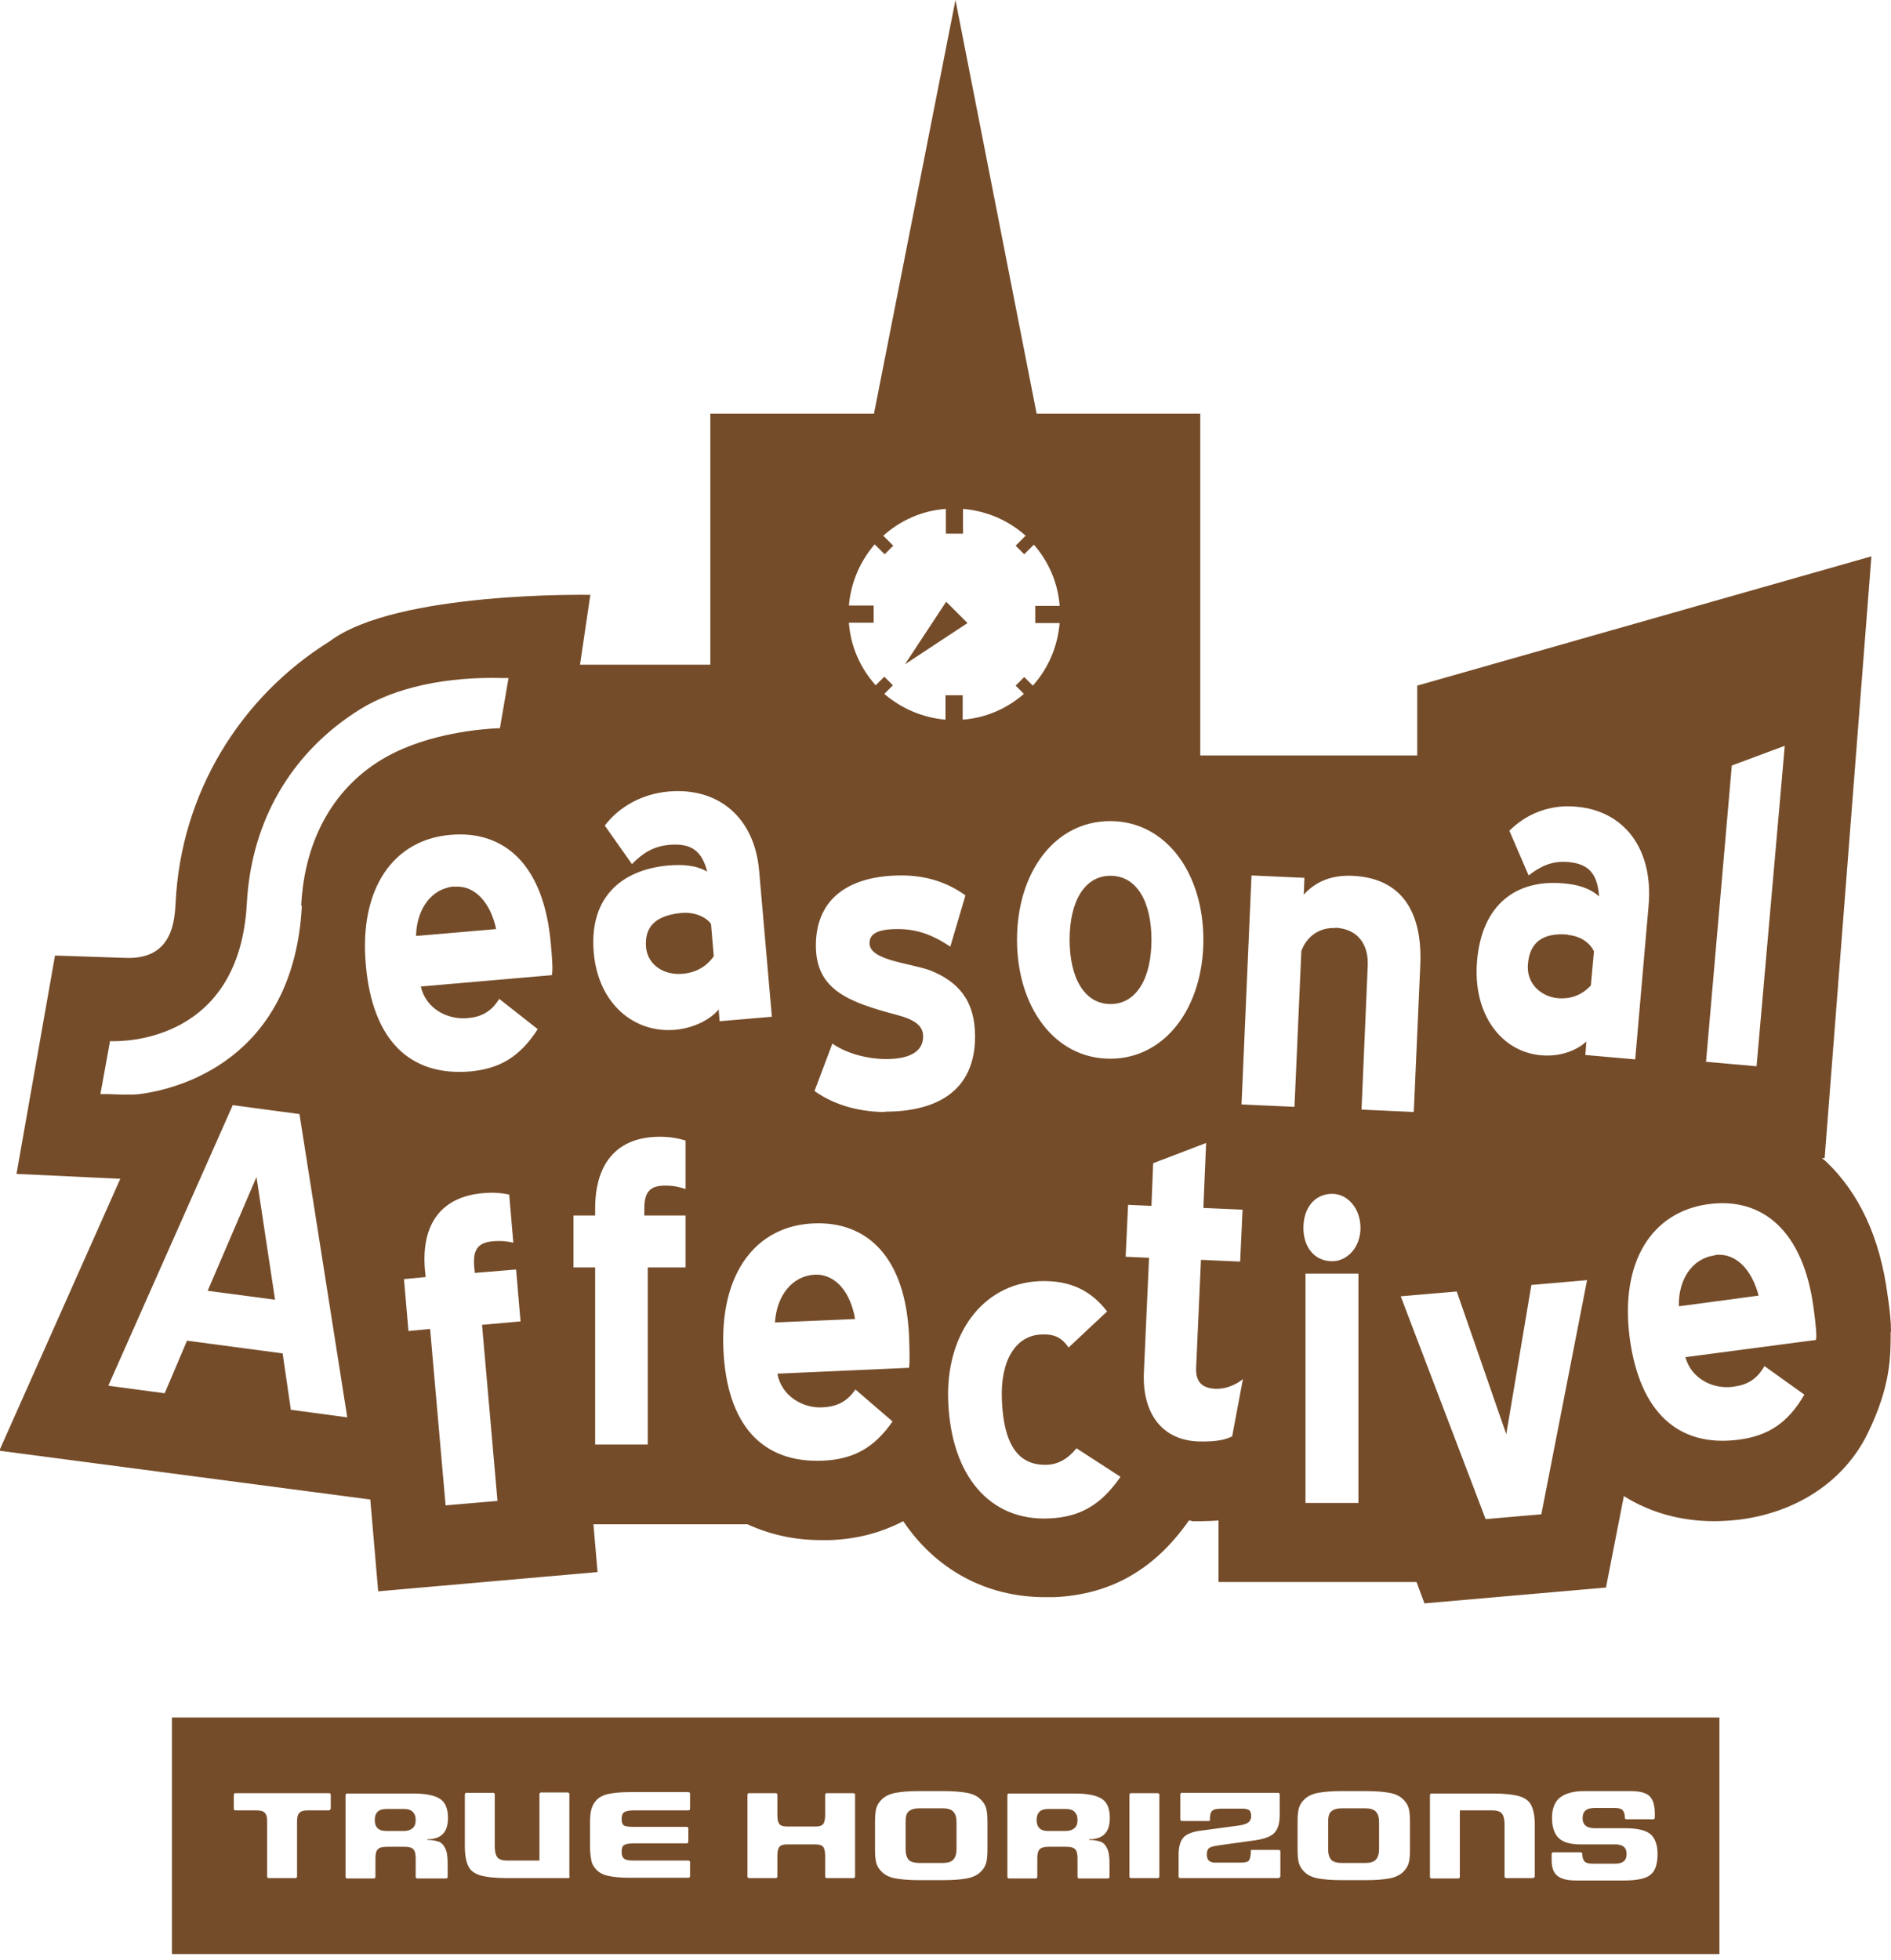<svg width="55" height="57" viewBox="0 0 55 57" fill="none" xmlns="http://www.w3.org/2000/svg">
<g clip-path="url(#clip0_171_143)">
<path d="M39.71 52.59H39.03C38.89 52.59 38.79 52.62 38.72 52.68C38.65 52.74 38.63 52.84 38.63 52.99V53.78C38.63 53.92 38.66 54.02 38.72 54.09C38.78 54.15 38.89 54.18 39.03 54.18H39.71C39.85 54.18 39.95 54.15 40.01 54.09C40.07 54.03 40.11 53.93 40.11 53.78V52.99C40.11 52.85 40.08 52.75 40.01 52.68C39.95 52.62 39.84 52.59 39.71 52.59Z" fill="#754C29"/>
<path d="M31 52.61H30.48C30.26 52.61 30.15 52.72 30.15 52.93C30.15 53.14 30.26 53.25 30.48 53.25H31C31.11 53.25 31.19 53.22 31.25 53.17C31.31 53.12 31.34 53.04 31.34 52.93C31.34 52.82 31.31 52.75 31.25 52.69C31.19 52.63 31.11 52.61 31 52.61Z" fill="#754C29"/>
<path d="M5 49.95V56.83H50.01V49.95H5ZM9.61 52.61C9.61 52.61 9.6 52.65 9.57 52.65H8.96C8.84 52.65 8.76 52.67 8.71 52.72C8.66 52.77 8.64 52.85 8.64 52.97V54.58C8.64 54.58 8.63 54.62 8.6 54.62H7.81C7.81 54.62 7.77 54.61 7.77 54.58V52.97C7.77 52.85 7.75 52.77 7.7 52.72C7.65 52.67 7.57 52.65 7.45 52.65H6.84C6.84 52.65 6.8 52.64 6.8 52.61V52.19C6.8 52.19 6.81 52.15 6.84 52.15H9.58C9.58 52.15 9.62 52.16 9.62 52.19V52.61H9.61ZM12.74 53.55C12.82 53.58 12.88 53.63 12.92 53.7C12.96 53.77 12.99 53.84 13 53.91C13.01 53.98 13.02 54.07 13.02 54.18V54.59C13.02 54.59 13.01 54.63 12.98 54.63H12.13C12.13 54.63 12.09 54.62 12.09 54.59V54.04C12.09 53.92 12.07 53.83 12.02 53.78C11.97 53.73 11.89 53.71 11.76 53.71H11.26C11.13 53.71 11.04 53.73 10.99 53.78C10.94 53.83 10.92 53.92 10.92 54.04V54.59C10.92 54.59 10.91 54.63 10.88 54.63H10.09C10.09 54.63 10.05 54.62 10.05 54.59V52.2C10.05 52.2 10.06 52.16 10.09 52.16H12.01C12.37 52.16 12.63 52.21 12.79 52.31C12.95 52.41 13.03 52.6 13.03 52.87C13.03 53.29 12.83 53.49 12.43 53.49V53.51C12.56 53.51 12.67 53.53 12.75 53.56L12.74 53.55ZM16.57 54.58C16.57 54.58 16.56 54.62 16.53 54.62H14.74C14.4 54.62 14.14 54.59 13.97 54.54C13.8 54.49 13.68 54.4 13.62 54.27C13.56 54.15 13.52 53.96 13.52 53.71V52.18C13.52 52.18 13.53 52.14 13.56 52.14H14.35C14.35 52.14 14.39 52.15 14.39 52.18V53.71C14.39 53.85 14.42 53.96 14.47 54.02C14.52 54.08 14.62 54.11 14.75 54.11H15.67C15.67 54.11 15.69 54.11 15.69 54.09V52.17C15.69 52.17 15.7 52.13 15.73 52.13H16.52C16.52 52.13 16.56 52.14 16.56 52.17V54.56L16.57 54.58ZM20.07 52.61C20.07 52.61 20.06 52.65 20.03 52.65H18.45C18.31 52.65 18.21 52.67 18.16 52.7C18.11 52.73 18.08 52.8 18.08 52.9C18.08 53 18.1 53.06 18.15 53.09C18.2 53.12 18.3 53.13 18.44 53.13H19.98C19.98 53.13 20.02 53.14 20.02 53.17V53.57C20.02 53.57 20.01 53.61 19.98 53.61H18.44C18.29 53.61 18.2 53.63 18.15 53.66C18.1 53.69 18.08 53.76 18.08 53.86C18.08 53.96 18.11 54.03 18.16 54.06C18.21 54.1 18.31 54.11 18.45 54.11H20.03C20.03 54.11 20.07 54.12 20.07 54.15V54.57C20.07 54.57 20.06 54.61 20.03 54.61H18.3C18.06 54.61 17.86 54.59 17.71 54.56C17.56 54.53 17.44 54.47 17.36 54.39C17.28 54.31 17.22 54.22 17.2 54.11C17.18 54 17.16 53.87 17.16 53.7V53.03C17.16 52.86 17.17 52.73 17.2 52.62C17.23 52.51 17.28 52.42 17.36 52.34C17.44 52.26 17.56 52.2 17.71 52.17C17.86 52.14 18.06 52.12 18.3 52.12H20.03C20.03 52.12 20.07 52.13 20.07 52.16V52.58V52.61ZM24.87 54.58C24.87 54.58 24.86 54.62 24.83 54.62H24.04C24.04 54.62 24 54.61 24 54.58V53.97C24 53.85 23.98 53.76 23.94 53.71C23.9 53.66 23.82 53.64 23.71 53.64H22.9C22.79 53.64 22.71 53.66 22.67 53.71C22.63 53.76 22.61 53.85 22.61 53.97V54.58C22.61 54.58 22.6 54.62 22.57 54.62H21.78C21.78 54.62 21.74 54.61 21.74 54.58V52.19C21.74 52.19 21.75 52.15 21.78 52.15H22.57C22.57 52.15 22.61 52.16 22.61 52.19V52.79C22.61 52.92 22.63 53 22.67 53.05C22.71 53.1 22.79 53.12 22.9 53.12H23.71C23.82 53.12 23.9 53.1 23.94 53.05C23.98 53 24 52.91 24 52.79V52.19C24 52.19 24.01 52.15 24.04 52.15H24.83C24.83 52.15 24.87 52.16 24.87 52.19V54.58ZM28.72 53.78C28.72 53.95 28.71 54.09 28.68 54.19C28.65 54.29 28.59 54.38 28.5 54.46C28.41 54.54 28.28 54.6 28.12 54.63C27.95 54.66 27.73 54.68 27.46 54.68H26.71C26.44 54.68 26.22 54.66 26.05 54.63C25.88 54.6 25.76 54.54 25.67 54.46C25.58 54.38 25.52 54.29 25.49 54.19C25.46 54.09 25.45 53.95 25.45 53.78V52.99C25.45 52.82 25.46 52.68 25.49 52.58C25.52 52.48 25.58 52.39 25.67 52.31C25.76 52.23 25.89 52.17 26.05 52.14C26.22 52.11 26.44 52.09 26.71 52.09H27.46C27.73 52.09 27.95 52.11 28.12 52.14C28.29 52.17 28.41 52.23 28.5 52.31C28.59 52.39 28.65 52.48 28.68 52.58C28.71 52.68 28.72 52.82 28.72 52.99V53.78ZM31.99 53.55C32.07 53.58 32.13 53.63 32.17 53.7C32.21 53.77 32.24 53.84 32.25 53.91C32.26 53.98 32.27 54.07 32.27 54.18V54.59C32.27 54.59 32.26 54.63 32.23 54.63H31.38C31.38 54.63 31.34 54.62 31.34 54.59V54.04C31.34 53.92 31.32 53.83 31.27 53.78C31.22 53.73 31.14 53.71 31.01 53.71H30.51C30.38 53.71 30.29 53.73 30.24 53.78C30.19 53.83 30.17 53.92 30.17 54.04V54.59C30.17 54.59 30.16 54.63 30.13 54.63H29.34C29.34 54.63 29.3 54.62 29.3 54.59V52.2C29.3 52.2 29.31 52.16 29.34 52.16H31.26C31.62 52.16 31.88 52.21 32.04 52.31C32.2 52.41 32.28 52.6 32.28 52.87C32.28 53.29 32.08 53.49 31.68 53.49V53.51C31.81 53.51 31.92 53.53 32 53.56L31.99 53.55ZM33.72 54.58C33.72 54.58 33.71 54.62 33.68 54.62H32.89C32.89 54.62 32.85 54.61 32.85 54.58V52.19C32.85 52.19 32.86 52.15 32.89 52.15H33.68C33.68 52.15 33.72 52.16 33.72 52.19V54.58ZM37.23 54.58C37.23 54.58 37.22 54.62 37.19 54.62H34.32C34.32 54.62 34.28 54.61 34.28 54.58V53.94C34.28 53.71 34.33 53.54 34.42 53.44C34.51 53.34 34.68 53.27 34.93 53.24L36.04 53.09C36.17 53.07 36.26 53.04 36.31 53C36.36 52.96 36.39 52.9 36.39 52.82C36.39 52.74 36.37 52.68 36.34 52.65C36.3 52.62 36.24 52.6 36.14 52.6H35.55C35.4 52.6 35.3 52.62 35.26 52.66C35.21 52.7 35.19 52.79 35.19 52.92V52.94C35.19 52.94 35.19 52.96 35.17 52.96H34.37C34.37 52.96 34.33 52.95 34.33 52.92V52.18C34.33 52.18 34.34 52.14 34.37 52.14H37.18C37.18 52.14 37.22 52.15 37.22 52.18V52.8C37.22 53.02 37.17 53.19 37.07 53.3C36.97 53.41 36.78 53.48 36.51 53.52L35.43 53.67C35.29 53.69 35.2 53.72 35.16 53.75C35.12 53.79 35.1 53.85 35.1 53.94C35.1 54.09 35.18 54.17 35.34 54.17H36.1C36.22 54.17 36.3 54.15 36.33 54.1C36.36 54.05 36.38 53.97 36.38 53.84V53.82C36.38 53.82 36.38 53.8 36.4 53.8H37.2C37.2 53.8 37.24 53.81 37.24 53.84V54.58H37.23ZM41.01 53.78C41.01 53.95 41 54.09 40.97 54.19C40.94 54.29 40.88 54.38 40.79 54.46C40.7 54.54 40.57 54.6 40.41 54.63C40.24 54.66 40.02 54.68 39.75 54.68H39C38.73 54.68 38.51 54.66 38.34 54.63C38.17 54.6 38.05 54.54 37.96 54.46C37.87 54.38 37.81 54.29 37.78 54.19C37.75 54.09 37.74 53.95 37.74 53.78V52.99C37.74 52.82 37.75 52.68 37.78 52.58C37.81 52.48 37.87 52.39 37.96 52.31C38.05 52.23 38.18 52.17 38.34 52.14C38.51 52.11 38.73 52.09 39 52.09H39.75C40.02 52.09 40.24 52.11 40.41 52.14C40.58 52.17 40.7 52.23 40.79 52.31C40.88 52.39 40.94 52.48 40.97 52.58C41 52.68 41.01 52.82 41.01 52.99V53.78ZM44.63 54.58C44.63 54.58 44.62 54.62 44.59 54.62H43.8C43.8 54.62 43.76 54.61 43.76 54.58V53.05C43.76 52.91 43.73 52.8 43.68 52.74C43.63 52.68 43.53 52.65 43.4 52.65H42.48C42.48 52.65 42.46 52.65 42.46 52.67V54.59C42.46 54.59 42.45 54.63 42.42 54.63H41.63C41.63 54.63 41.59 54.62 41.59 54.59V52.2C41.59 52.2 41.6 52.16 41.63 52.16H43.42C43.76 52.16 44.02 52.19 44.19 52.24C44.36 52.29 44.48 52.38 44.54 52.51C44.6 52.63 44.64 52.82 44.64 53.07V54.6L44.63 54.58ZM48 54.53C47.85 54.64 47.6 54.69 47.24 54.69H45.84C45.57 54.69 45.39 54.64 45.28 54.54C45.17 54.44 45.13 54.29 45.13 54.09V53.91C45.13 53.91 45.14 53.87 45.17 53.87H45.98C45.98 53.87 46.02 53.88 46.02 53.91C46.02 54.02 46.05 54.1 46.09 54.14C46.13 54.18 46.21 54.2 46.32 54.2H46.98C47.2 54.2 47.31 54.11 47.31 53.92C47.31 53.73 47.2 53.64 46.98 53.64H45.96C45.68 53.64 45.47 53.58 45.34 53.46C45.21 53.34 45.14 53.14 45.14 52.87C45.14 52.6 45.22 52.4 45.37 52.28C45.52 52.16 45.76 52.09 46.07 52.09H47.42C47.7 52.09 47.88 52.14 47.98 52.24C48.08 52.34 48.13 52.51 48.13 52.74V52.87C48.13 52.87 48.12 52.91 48.09 52.91H47.3C47.3 52.91 47.26 52.9 47.26 52.87C47.26 52.76 47.23 52.68 47.19 52.64C47.15 52.6 47.07 52.58 46.96 52.58H46.39C46.27 52.58 46.18 52.6 46.12 52.65C46.06 52.7 46.03 52.77 46.03 52.88C46.03 53.07 46.15 53.17 46.38 53.17H47.27C47.6 53.17 47.84 53.22 47.99 53.33C48.13 53.44 48.21 53.64 48.21 53.92C48.21 54.22 48.14 54.43 47.99 54.53H48Z" fill="#754C29"/>
<path d="M11.75 52.61H11.23C11.01 52.61 10.9 52.72 10.9 52.93C10.9 53.14 11.01 53.25 11.23 53.25H11.75C11.86 53.25 11.94 53.22 12 53.17C12.06 53.12 12.09 53.04 12.09 52.93C12.09 52.82 12.06 52.75 12 52.69C11.94 52.63 11.86 52.61 11.75 52.61Z" fill="#754C29"/>
<path d="M27.42 52.59H26.74C26.6 52.59 26.5 52.62 26.43 52.68C26.36 52.74 26.34 52.84 26.34 52.99V53.78C26.34 53.92 26.37 54.02 26.43 54.09C26.49 54.15 26.6 54.18 26.74 54.18H27.42C27.56 54.18 27.66 54.15 27.72 54.09C27.78 54.03 27.82 53.93 27.82 53.78V52.99C27.82 52.85 27.79 52.75 27.72 52.68C27.66 52.62 27.55 52.59 27.42 52.59Z" fill="#754C29"/>
<path d="M13.21 25.78C12.54 25.84 12.12 26.44 12.1 27.22L14.43 27.02C14.27 26.26 13.81 25.73 13.21 25.79V25.78Z" fill="#754C29"/>
<path d="M6.04 37.54L8 37.8L7.46 34.23L6.04 37.54Z" fill="#754C29"/>
<path d="M19.83 26.55C19.08 26.62 18.74 26.94 18.79 27.55C18.84 28.07 19.32 28.37 19.85 28.32C20.24 28.29 20.55 28.11 20.76 27.81L20.68 26.87C20.53 26.66 20.19 26.52 19.83 26.55Z" fill="#754C29"/>
<path d="M23.71 37.07C23.04 37.1 22.59 37.68 22.54 38.46L24.87 38.36C24.74 37.59 24.31 37.05 23.7 37.07H23.71Z" fill="#754C29"/>
<path d="M55 38.73C55 38.44 54.97 38.12 54.9 37.66C54.68 36 54.08 34.7 53.11 33.78C53.07 33.74 53.03 33.72 52.99 33.68H53.07L54.43 16.18L41.22 19.94V21.97H34.91V12.03H30.15L27.79 0L25.42 12.03H20.66V19.33H16.87L17.17 17.3C17.17 17.3 11.53 17.19 9.59 18.65C6.96 20.29 5.27 23.09 5.11 26.22C5.08 26.76 5.03 27.88 3.71 27.86L1.6 27.79L0.48 34.14L3.44 34.28C3.44 34.28 3.48 34.28 3.5 34.28L-0.02 42.19L10.77 43.61L11 46.28L17.38 45.72L17.26 44.33H21.74C22.37 44.62 23.08 44.79 23.87 44.79C23.96 44.79 24.05 44.79 24.15 44.79C24.94 44.76 25.64 44.57 26.27 44.24C27.2 45.62 28.65 46.45 30.4 46.45C30.48 46.45 30.56 46.45 30.65 46.45C32.3 46.38 33.58 45.65 34.58 44.22C34.62 44.22 34.65 44.23 34.68 44.24C34.78 44.24 34.87 44.24 34.97 44.24C35.13 44.24 35.29 44.23 35.44 44.22V46.01H41.2L41.43 46.63L46.71 46.17L47.23 43.51C47.99 43.99 48.89 44.24 49.86 44.24C50.11 44.24 50.37 44.22 50.63 44.19C52.27 43.97 53.64 43.08 54.32 41.69C55 40.3 54.99 39.43 54.99 38.74L55 38.73ZM50.38 22.26L51.91 21.69L51.09 31.01L49.62 30.88L50.37 22.26H50.38ZM35 27.33C35 29.27 33.91 30.79 32.29 30.79C30.67 30.79 29.58 29.28 29.58 27.33C29.58 25.38 30.67 23.88 32.29 23.88C33.91 23.88 35 25.39 35 27.33ZM25.44 15.83L25.73 16.12L25.98 15.87L25.69 15.58C26.18 15.14 26.81 14.85 27.51 14.8V15.52H28.01V14.8C28.71 14.86 29.34 15.14 29.83 15.58L29.54 15.87L29.79 16.12L30.07 15.84C30.49 16.32 30.77 16.94 30.82 17.62H30.11V18.12H30.82C30.76 18.82 30.48 19.45 30.04 19.94L29.79 19.69L29.54 19.94L29.78 20.18C29.3 20.6 28.68 20.88 28 20.93V20.22H27.5V20.93C26.82 20.87 26.21 20.6 25.72 20.18L25.97 19.93L25.72 19.68L25.47 19.93C25.03 19.44 24.74 18.81 24.69 18.11H25.41V17.61H24.69C24.75 16.93 25.02 16.32 25.44 15.83ZM8.46 41L8.22 39.36L5.44 38.99L4.79 40.52L3.15 40.3L6.77 32.14L8.71 32.4L10.1 41.22L8.46 41ZM8.78 26.34C8.54 30.88 5.1 31.69 4.05 31.82C3.8 31.85 3.43 31.83 3.16 31.82C3.09 31.82 3.03 31.82 2.98 31.82H2.92L3.2 30.28H3.24C3.62 30.29 6.97 30.29 7.18 26.26C7.31 23.87 8.48 21.87 10.47 20.63C11.5 19.99 12.99 19.67 14.66 19.72C14.7 19.72 14.72 19.72 14.73 19.72H14.79L14.78 19.78L14.54 21.18H14.5C14.5 21.18 14.5 21.18 14.48 21.18C14.04 21.2 12.5 21.31 11.24 22.01C9.74 22.85 8.86 24.38 8.76 26.34H8.78ZM14.48 43.65L12.96 43.78L12.51 38.65L11.88 38.71L11.75 37.2L12.38 37.14L12.36 36.94C12.24 35.56 12.87 34.8 14.05 34.7C14.38 34.67 14.6 34.7 14.81 34.74L14.93 36.14C14.75 36.1 14.58 36.08 14.33 36.1C13.87 36.14 13.76 36.38 13.79 36.82L13.81 37.02L15.01 36.92L15.14 38.43L14.02 38.53L14.47 43.66L14.48 43.65ZM16.05 28.36L12.24 28.69C12.39 29.35 13.03 29.66 13.59 29.61C13.98 29.58 14.28 29.44 14.52 29.05L15.64 29.93C15.12 30.74 14.53 31.08 13.68 31.16C11.91 31.31 10.83 30.24 10.64 28.06C10.44 25.83 11.45 24.42 13.1 24.28C14.67 24.14 15.82 25.15 16.02 27.44C16.07 27.97 16.08 28.22 16.05 28.36ZM19.96 36.86H18.84V42.01H17.31V36.86H16.68V35.35H17.31V35.15C17.31 33.77 18 33.06 19.19 33.06C19.52 33.06 19.74 33.11 19.94 33.17V34.58C19.76 34.52 19.59 34.48 19.34 34.48C18.87 34.48 18.74 34.71 18.74 35.15V35.35H19.94V36.86H19.96ZM20.91 29.35C20.66 29.65 20.19 29.9 19.63 29.95C18.44 30.05 17.4 29.19 17.27 27.71C17.13 26.15 18.02 25.3 19.44 25.17C19.82 25.14 20.23 25.15 20.57 25.35C20.41 24.73 20.09 24.52 19.48 24.57C18.99 24.61 18.69 24.82 18.38 25.13L17.59 24.01C18.01 23.46 18.67 23.09 19.44 23.02C20.91 22.89 21.95 23.79 22.08 25.33L22.45 29.57L20.93 29.7L20.9 29.33L20.91 29.35ZM26.43 39.78L22.61 39.95C22.73 40.61 23.36 40.96 23.92 40.93C24.31 40.91 24.62 40.79 24.88 40.41L25.96 41.34C25.41 42.13 24.8 42.44 23.94 42.48C22.16 42.56 21.14 41.43 21.04 39.25C20.94 37.01 22 35.65 23.66 35.58C25.23 35.51 26.34 36.57 26.44 38.86C26.46 39.4 26.46 39.65 26.44 39.78H26.43ZM25.75 32.34C25.13 32.34 24.35 32.2 23.69 31.73L24.21 30.35C24.53 30.58 25.12 30.8 25.78 30.8C26.54 30.8 26.85 30.53 26.85 30.14C26.85 29.84 26.62 29.66 26.1 29.52C24.66 29.14 23.73 28.78 23.73 27.5C23.73 26.06 24.79 25.46 26.22 25.46C26.92 25.46 27.54 25.65 28.08 26.04L27.64 27.53C27.08 27.16 26.64 27.02 26.1 27.02C25.47 27.02 25.29 27.19 25.29 27.43C25.29 27.93 26.43 28 27.05 28.22C27.86 28.54 28.36 29.09 28.36 30.14C28.36 31.75 27.22 32.33 25.74 32.33L25.75 32.34ZM30.52 44.16C28.77 44.24 27.67 42.9 27.58 40.78C27.49 38.83 28.56 37.34 30.22 37.26C31.17 37.22 31.76 37.57 32.2 38.14L31.08 39.19C30.89 38.91 30.67 38.79 30.29 38.81C29.53 38.84 29.09 39.58 29.14 40.72C29.19 41.97 29.59 42.63 30.45 42.6C30.77 42.59 31.06 42.43 31.31 42.12L32.59 42.95C32.01 43.79 31.39 44.12 30.52 44.16ZM35.84 41.77C35.68 41.86 35.39 41.94 34.83 41.92C33.77 41.87 33.22 41.07 33.27 39.92L33.42 36.58L32.74 36.55L32.81 35.04L33.49 35.07L33.54 33.83L35.08 33.24L35 35.13L36.14 35.18L36.07 36.69L34.93 36.64L34.79 39.77C34.77 40.21 34.98 40.37 35.35 40.39C35.62 40.4 35.91 40.3 36.15 40.11L35.84 41.76V41.77ZM39.51 43.71H37.97V37.04H39.51V43.71ZM38.75 36.68C38.23 36.68 37.91 36.27 37.91 35.71C37.91 35.15 38.22 34.72 38.75 34.72C39.19 34.72 39.57 35.14 39.57 35.71C39.57 36.28 39.18 36.68 38.75 36.68ZM38.83 26.99C38.37 26.97 38 27.24 37.85 27.66L37.65 32.19L36.11 32.12L36.4 25.46L37.94 25.53L37.92 26.02C38.27 25.63 38.73 25.45 39.32 25.47C40.8 25.53 41.37 26.56 41.31 28.05L41.12 32.34L39.6 32.27L39.78 28.1C39.81 27.52 39.54 27.02 38.84 26.98L38.83 26.99ZM44.83 44.04L43.21 44.18L40.74 37.7L42.37 37.56L43.81 41.71L44.54 37.37L46.16 37.23L44.83 44.04ZM46.11 30.68L46.14 30.29C45.85 30.56 45.36 30.74 44.82 30.69C43.67 30.59 42.83 29.5 42.96 27.95C43.1 26.31 44.09 25.57 45.47 25.69C45.84 25.72 46.22 25.81 46.51 26.07C46.46 25.4 46.2 25.12 45.61 25.07C45.14 25.03 44.81 25.19 44.46 25.46L43.9 24.16C44.4 23.66 45.09 23.39 45.84 23.46C47.26 23.58 48.09 24.71 47.95 26.33L47.56 30.81L46.09 30.68H46.11ZM52.81 38.97L49.02 39.47C49.2 40.12 49.85 40.41 50.41 40.33C50.8 40.28 51.09 40.13 51.32 39.73L52.48 40.56C52 41.39 51.42 41.76 50.57 41.87C48.81 42.1 47.69 41.07 47.4 38.91C47.11 36.69 48.05 35.24 49.69 35.02C51.25 34.81 52.45 35.78 52.75 38.05C52.82 38.58 52.84 38.83 52.82 38.97H52.81Z" fill="#754C29"/>
<path d="M45.6 27.18C44.88 27.12 44.49 27.4 44.44 28.04C44.39 28.59 44.8 28.98 45.31 29.03C45.69 29.06 46.01 28.94 46.27 28.66L46.36 27.67C46.25 27.42 45.96 27.22 45.6 27.19V27.18Z" fill="#754C29"/>
<path d="M32.3 29.2C33.06 29.2 33.49 28.44 33.49 27.33C33.49 26.22 33.06 25.47 32.3 25.47C31.54 25.47 31.11 26.22 31.11 27.33C31.11 28.44 31.54 29.2 32.3 29.2Z" fill="#754C29"/>
<path d="M49.87 36.51C49.21 36.6 48.81 37.22 48.83 37.99L51.15 37.68C50.95 36.92 50.48 36.42 49.88 36.5L49.87 36.51Z" fill="#754C29"/>
<path d="M26.32 19.32L28.14 18.12L27.52 17.5L26.32 19.32Z" fill="#754C29"/>
</g>
<defs>
<clipPath id="clip0_171_143">
<rect width="55" height="56.83" fill="white"/>
</clipPath>
</defs>
</svg>
